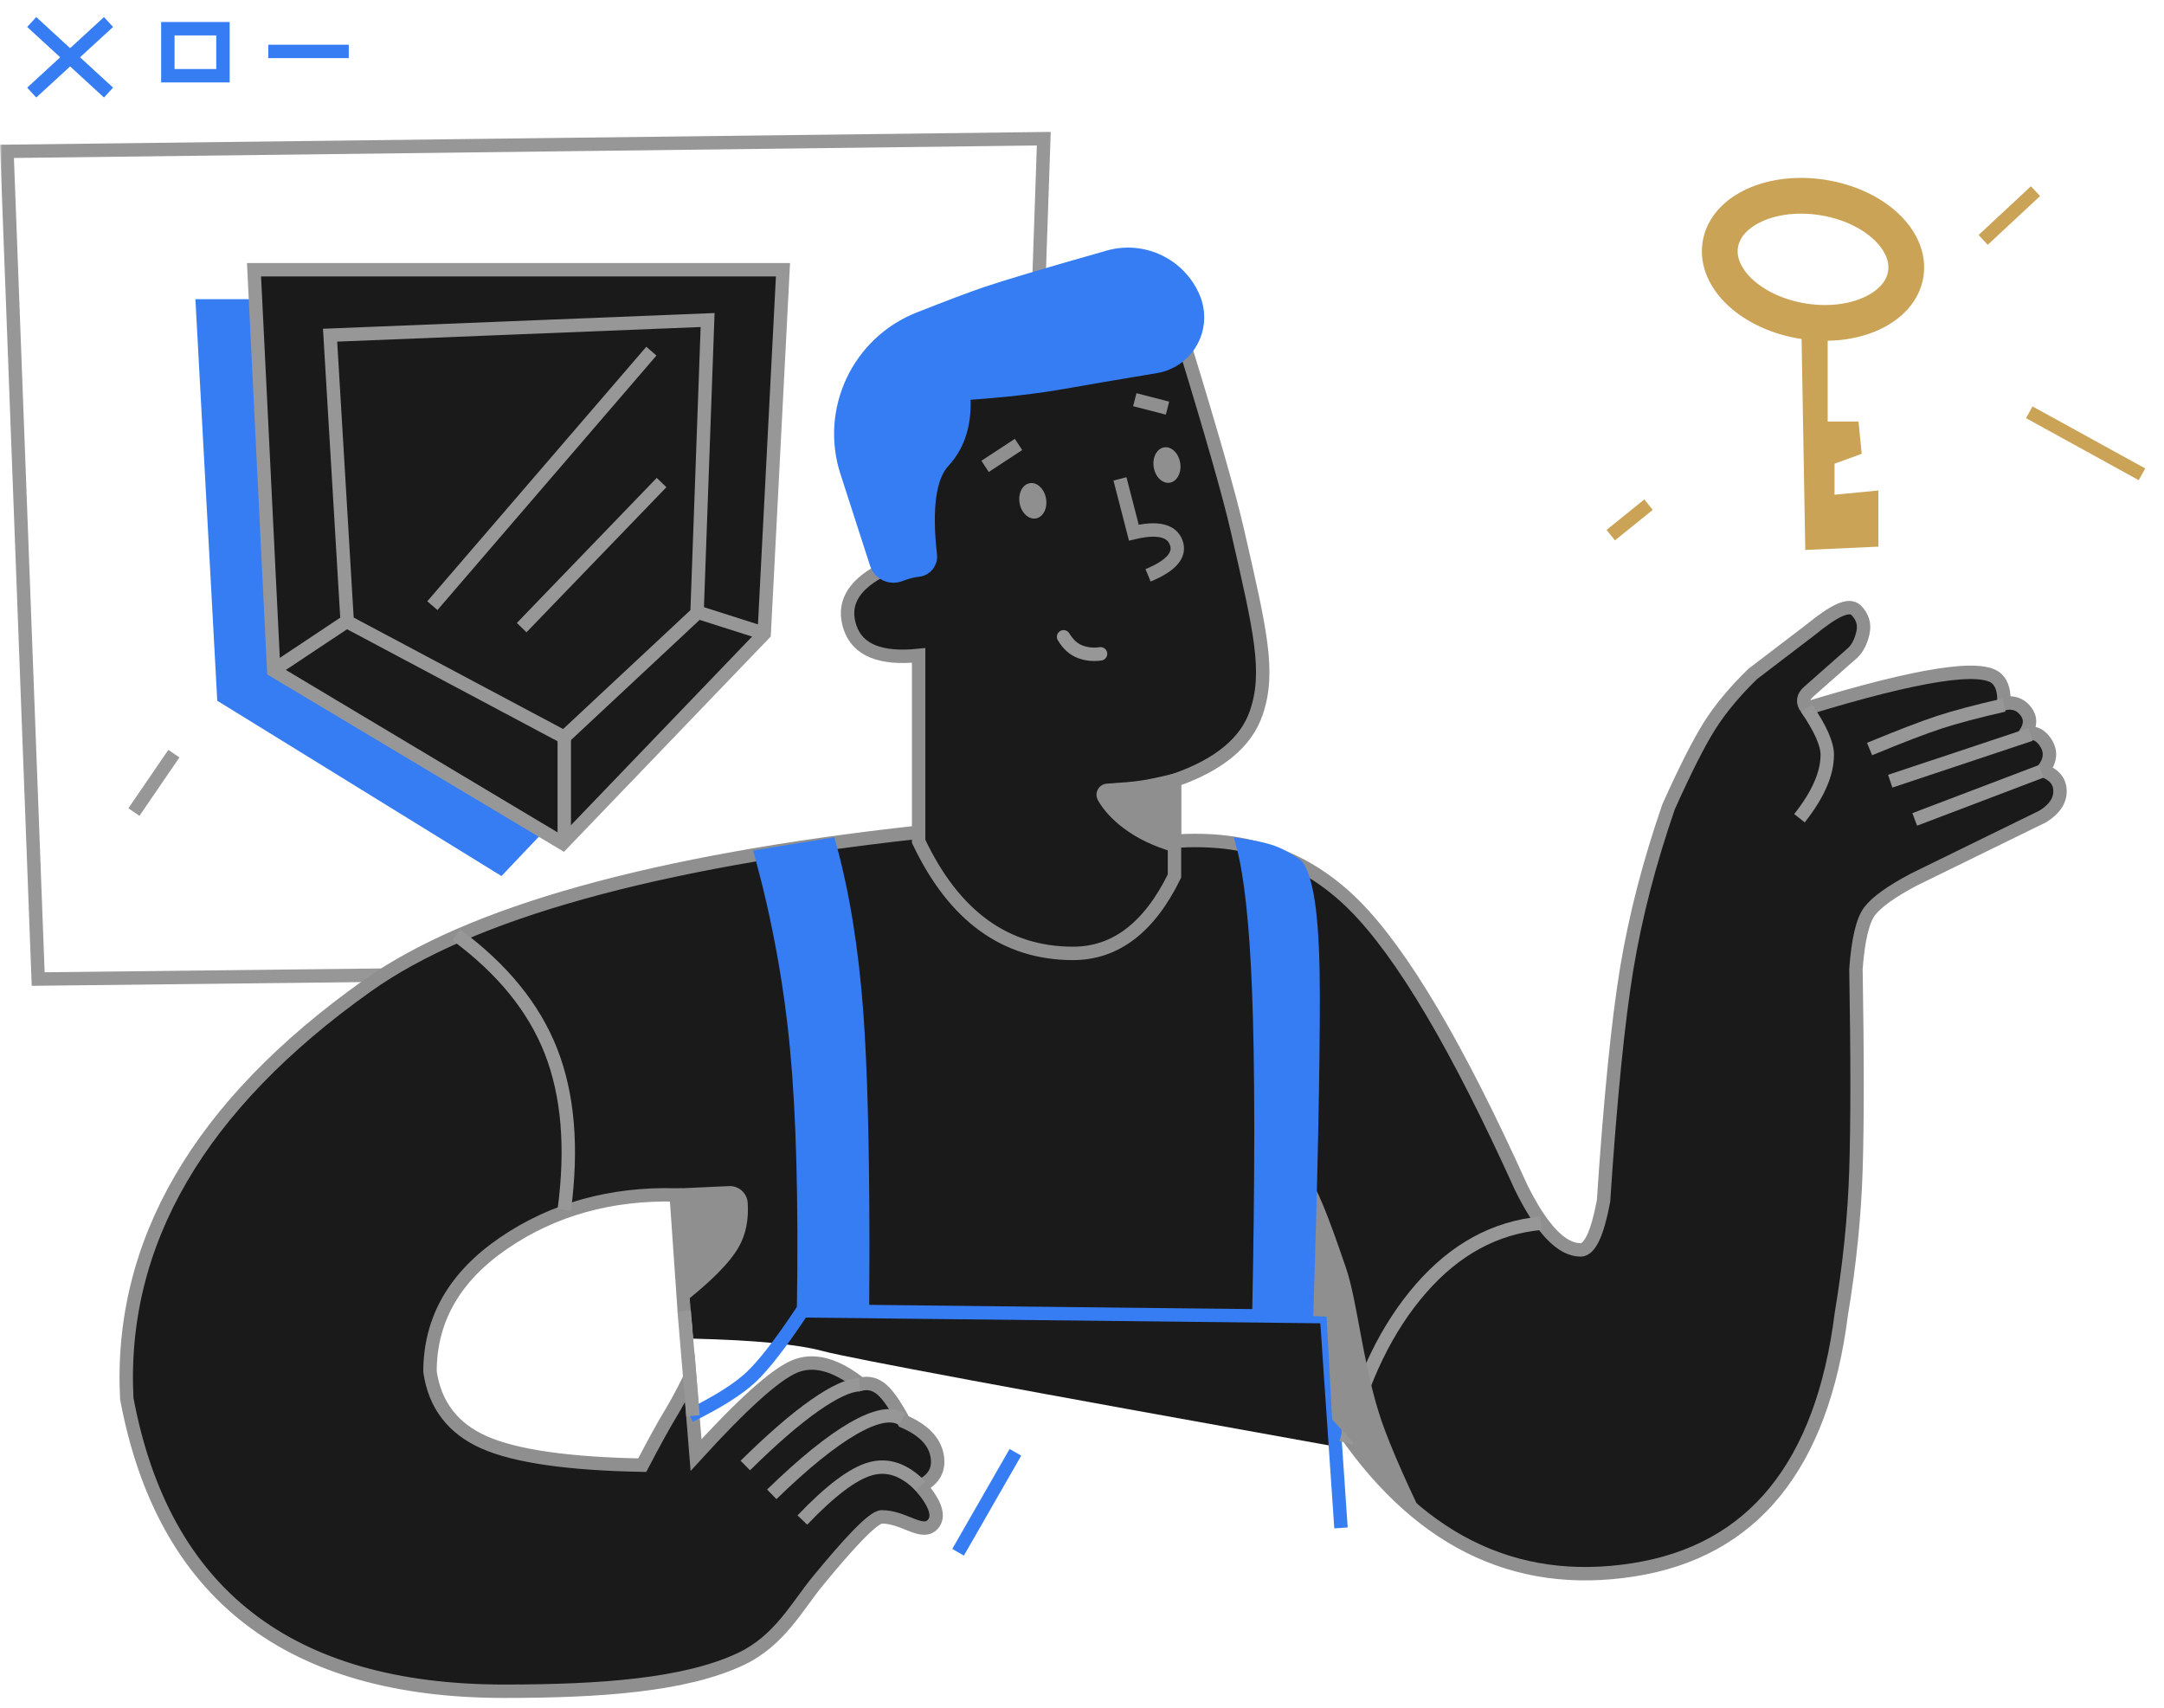 <?xml version="1.0" encoding="UTF-8"?>
<svg width="484px" height="382px" viewBox="0 0 484 382" version="1.1" xmlns="http://www.w3.org/2000/svg" xmlns:xlink="http://www.w3.org/1999/xlink">
    <title>隐私保护</title>
    <defs>
        <rect id="path-1" x="0" y="0" width="484" height="382"></rect>
    </defs>
    <g id="页面-3" stroke="none" stroke-width="1" fill="none" fill-rule="evenodd">
        <g id="保护隐私" transform="translate(-109, -495)">
            <g id="编组-6" transform="translate(109, 495)">
                <mask id="mask-2" fill="white">
                    <use xlink:href="#path-1"></use>
                </mask>
                <g id="蒙版"></g>
                <g mask="url(#mask-2)">
                    <g transform="translate(0, 4.921)">
                        <g id="编组" transform="translate(7.094, -0)">
                            <line x1="0" y1="0" x2="17.179" y2="15.782" id="路径-3" stroke="#367DF3" stroke-width="3"></line>
                            <line x1="0" y1="0" x2="17.179" y2="15.782" id="路径-3" stroke="#367DF3" stroke-width="3" transform="translate(8.589, 7.891) scale(-1, 1) translate(-8.589, -7.891) "></line>
                            <path d="M42.773,1.5 L42.773,12.016 L30.448,12.016 L30.448,1.5 L42.773,1.5 Z" id="路径-4" stroke="#367DF3" stroke-width="3"></path>
                            <rect id="矩形" fill="#367DF3" x="52.906" y="5.079" width="18" height="3"></rect>
                        </g>
                        <g id="编组-3" transform="translate(0, 24.577)">
                            <polygon id="路径-13" fill="#367DF3" points="43.704 37.409 163.416 37.409 157.86 118.269 112.158 166.419 48.593 127.216"></polygon>
                            <path d="M233.454,1.519 L227.086,186.97 L8.537,189.454 L1.557,4.351 L233.454,1.519 Z" id="路径-5" stroke="#979797" stroke-width="3"></path>
                            <path d="M175.122,30.824 L170.92,112.21 L125.882,159.102 L61.221,120.453 L56.813,30.824 L175.122,30.824 Z" id="路径-6" stroke="#979797" stroke-width="3" fill="#1A1A1A"></path>
                            <path d="M158.263,42.073 L155.898,107.626 L126.191,135.367 L77.655,109.538 L73.827,45.464 L158.263,42.073 Z" id="路径-7" stroke="#979797" stroke-width="3"></path>
                            <line x1="96.705" y1="105.952" x2="145.687" y2="49.031" id="路径-8" stroke="#979797" stroke-width="3"></line>
                            <line x1="116.675" y1="110.861" x2="147.967" y2="78.416" id="路径-9" stroke="#979797" stroke-width="3"></line>
                            <line x1="60.786" y1="120.624" x2="78.032" y2="109.148" id="路径-10" stroke="#979797" stroke-width="3"></line>
                            <line x1="126.203" y1="135.082" x2="126.203" y2="158.648" id="路径-11" stroke="#979797" stroke-width="3"></line>
                            <line x1="155.776" y1="107.333" x2="171.057" y2="112.2" id="路径-12" stroke="#979797" stroke-width="3"></line>
                            <line x1="29.951" y1="152.109" x2="38.891" y2="139.046" id="路径-14" stroke="#979797" stroke-width="3"></line>
                        </g>
                        <g id="编组-4" transform="translate(28.234, 48.734)">
                            <path d="M234.448,134.491 L177.217,132.454 C118.033,138.992 76.924,150.446 53.889,166.813 C16.278,193.539 -1.646,224.305 0.119,259.112 C8.271,302.75 36.402,324.569 84.512,324.569 C106.117,324.569 125.103,323.224 137.523,317.329 C146.088,313.264 150.036,305.579 154.645,299.964 C161.546,291.554 167.081,285.57 168.987,285.57 C174.01,285.57 178.019,289.854 180.391,287.24 C181.973,285.498 181.06,282.644 177.654,278.679 C180.733,277.176 181.959,274.858 181.332,271.727 C180.705,268.596 178.233,266.096 173.916,264.226 C172.038,260.684 170.395,258.306 168.987,257.092 C167.578,255.879 166.002,255.483 164.257,255.903 C158.613,251.41 153.629,250.115 149.305,252.017 C144.981,253.919 137.694,260.496 127.444,271.748 L126.053,254.506 C124.441,257.772 122.943,260.545 121.557,262.825 C120.171,265.105 118.121,268.833 115.407,274.01 C98.871,273.709 87.099,272.015 80.092,268.93 C73.084,265.845 69.033,260.571 67.939,253.111 C67.939,241.414 73.463,231.808 84.512,224.29 C95.56,216.773 108.392,213.201 123.006,213.572 L124.785,239.22 L154.645,243.605 L270.902,264.226 C288.194,290.519 310.228,301.588 337.003,297.431 C363.779,293.274 379.311,274.19 383.599,240.179 C385.448,229.122 386.538,218.385 386.868,207.967 C387.198,197.55 387.198,182.579 386.868,163.055 C387.355,156.454 388.385,152.132 389.958,150.089 C391.531,148.045 394.815,145.701 399.809,143.055 L428.664,128.928 C431.227,127.343 432.509,125.461 432.509,123.282 C432.509,121.103 431.227,119.557 428.664,118.643 C430.326,116.608 430.591,114.62 429.458,112.679 C428.325,110.737 426.765,109.973 424.776,110.387 C425.997,108.511 425.997,106.816 424.776,105.301 C423.555,103.787 421.935,103.258 419.917,103.716 C420.115,101.18 419.609,99.325 418.399,98.152 C415.054,94.911 400.867,97.114 375.837,104.76 C374.828,103.412 374.979,102.17 376.29,101.035 C377.601,99.901 380.893,96.998 386.165,92.326 C387.243,91.283 387.998,89.797 388.43,87.866 C388.862,85.935 388.341,84.24 386.868,82.78 C386.095,82.056 384.886,82.056 383.241,82.78 C381.597,83.505 379.36,85.024 376.532,87.336 L363.763,97.08 C359.748,100.997 356.548,104.839 354.163,108.605 C351.777,112.372 348.713,118.42 344.971,126.749 C340.644,139.259 337.516,151.361 335.585,163.055 C333.655,174.75 331.929,192.049 330.409,214.951 C329.042,222.23 327.335,225.87 325.287,225.87 C321.014,225.87 316.574,221.206 311.968,211.88 C297.805,180.512 285.358,159.471 274.625,148.757 C263.893,138.043 250.501,133.288 234.448,134.491 Z" id="路径-22" stroke="#8F8F8F" stroke-width="3" fill="#1A1A1A"></path>
                            <path d="M126.759,245.717 L125.868,234.471 L271.69,258.103 L271.69,270.079 C200.091,257.226 161.473,250.035 155.836,248.504 C150.199,246.974 140.507,246.045 126.759,245.717 Z" id="路径-25" fill="#1A1A1A"></path>
                            <path d="M168.389,74.173 C162.348,77.499 160.184,81.676 161.897,86.704 C163.611,91.732 168.72,93.805 177.226,92.924 L177.226,134.491 C185.131,151.203 196.644,159.559 211.766,159.559 C221.239,159.559 228.8,153.793 234.448,142.262 L234.448,120.863 C244.4,117.423 250.503,112.373 252.76,105.714 C255.857,96.577 253.696,87.499 248.475,64.76 C246.698,57.022 242.722,43.104 236.548,23.007 L182.176,28.889 L168.389,74.173 Z" id="路径-16" stroke="#8F8F8F" stroke-width="3" fill="#1A1A1A"></path>
                            <ellipse id="椭圆形" fill="#8F8F8F" transform="translate(232.766, 50.344) rotate(-9) translate(-232.766, -50.344) " cx="232.766" cy="50.344" rx="3" ry="4"></ellipse>
                            <ellipse id="椭圆形备份" fill="#8F8F8F" transform="translate(202.766, 58.344) rotate(-10) translate(-202.766, -58.344) " cx="202.766" cy="58.344" rx="3" ry="4"></ellipse>
                            <path d="M167.79,72.396 L161.166,51.893 C156.67,37.98 163.766,22.968 177.371,17.611 C184.169,14.934 189.075,13.082 192.088,12.054 C196.595,10.516 205.803,7.774 219.712,3.827 C227.467,1.626 235.642,5.571 238.746,13.011 C241.118,18.698 238.431,25.232 232.744,27.604 C231.952,27.935 231.124,28.173 230.278,28.313 C221.486,29.775 214.802,30.913 210.224,31.728 C203.481,32.928 195.833,33.801 187.282,34.347 C187.76,40.708 186.264,45.76 182.793,49.504 C179.625,52.921 178.643,59.922 179.846,70.509 L179.846,70.509 C180.033,72.151 178.856,73.635 177.215,73.827 C176.514,73.91 175.888,74.02 175.338,74.159 C174.739,74.31 173.951,74.564 172.972,74.923 C170.897,75.682 168.6,74.616 167.841,72.541 C167.823,72.493 167.806,72.445 167.79,72.396 Z" id="路径-15" stroke="#367DF3" stroke-width="3" fill="#367DF3"></path>
                            <line x1="192.088" y1="50.643" x2="199.567" y2="45.741" id="路径-17" stroke="#8F8F8F" stroke-width="3"></line>
                            <line x1="225.571" y1="35.732" x2="232.891" y2="37.619" id="路径-18" stroke="#8F8F8F" stroke-width="3"></line>
                            <path d="M222.258,53.441 L225.359,65.461 C230.643,64.208 233.799,64.947 234.828,67.676 C235.857,70.405 233.762,72.85 228.543,75.011" id="路径-19" stroke="#8F8F8F" stroke-width="3"></path>
                            <path d="M209.647,88.762 C210.65,90.435 211.879,91.546 213.334,92.094 C214.79,92.642 216.317,92.8 217.917,92.567" id="路径-20" stroke="#979797" stroke-width="3" stroke-linecap="round" stroke-linejoin="round"></path>
                            <path d="M234.448,120.863 C231.267,121.65 228.73,122.175 226.838,122.44 C225.191,122.671 222.724,122.887 219.439,123.088 L219.439,123.088 C218.888,123.122 218.468,123.596 218.502,124.147 C218.511,124.302 218.557,124.453 218.635,124.587 C219.831,126.651 221.601,128.57 223.945,130.342 C226.815,132.512 230.316,134.199 234.448,135.402 L234.448,120.863 Z" id="路径-21" stroke="#8F8F8F" stroke-width="3" fill="#8F8F8F" stroke-linejoin="round"></path>
                            <path d="M163.984,256.008 C161.61,256.092 158.253,257.658 153.912,260.704 C149.572,263.75 144.422,268.211 138.462,274.088" id="路径-2" stroke="#979797" stroke-width="3"></path>
                            <path d="M144.381,280.531 C151.52,273.594 157.582,268.689 162.565,265.815 C167.548,262.941 171.207,262.24 173.543,263.712" id="路径-23" stroke="#979797" stroke-width="3"></path>
                            <path d="M151.223,286.283 C157.423,279.779 162.476,275.965 166.38,274.842 C170.285,273.719 174.043,274.997 177.654,278.679" id="路径-24" stroke="#979797" stroke-width="3"></path>
                            <line x1="186.049" y1="293.49" x2="198.871" y2="271.136" id="路径-27" stroke="#367DF3" stroke-width="3"></line>
                            <path d="M126.053,262.964 C132.282,259.904 136.829,257.039 139.693,254.368 C142.557,251.698 146.4,246.741 151.223,239.496 L268.469,240.797 L271.69,288.048" id="路径-28" stroke="#367DF3" stroke-width="3"></path>
                            <path d="M73.802,155.406 C84.114,163.011 91.181,171.694 95.004,181.456 C98.826,191.218 99.815,203.045 97.969,216.935" id="路径-29" stroke="#979797" stroke-width="3"></path>
                            <path d="M272.837,269.013 C276.365,254.762 281.95,243.255 289.592,234.492 C297.234,225.729 306.173,220.868 316.41,219.91" id="路径-30" stroke="#979797" stroke-width="3"></path>
                            <line x1="124.785" y1="239.496" x2="126.759" y2="262.964" id="路径-35" stroke="#979797" stroke-width="3"></line>
                            <path d="M121.78,212.2 L134.823,211.599 C137,211.499 138.857,213.161 138.998,215.337 C139.239,219.055 138.608,222.284 137.106,225.023 C135.1,228.681 130.583,233.212 123.555,238.615 L121.78,212.2 Z" id="路径-36" fill="#8F8F8F"></path>
                            <path d="M375.837,104.76 C378.914,109.245 380.452,112.708 380.452,115.148 C380.452,119.37 378.379,124.096 374.234,129.327" id="路径-37" stroke="#979797" stroke-width="3"></path>
                            <path d="M389.913,113.858 C396.804,111.011 402.027,109.006 405.579,107.844 C409.132,106.683 413.932,105.41 419.981,104.026" id="路径-38" stroke="#979797" stroke-width="3"></path>
                            <line x1="394.531" y1="121.049" x2="425.917" y2="110.589" id="路径-39" stroke="#979797" stroke-width="3"></line>
                            <line x1="400.016" y1="129.597" x2="428.277" y2="118.852" id="路径-40" stroke="#979797" stroke-width="3"></line>
                            <path d="M262.863,240.555 L264.716,210.439 C265.952,211.125 268.659,217.64 272.837,229.985 C275.305,237.276 276.459,250.292 280.093,262.063 C281.772,267.502 285.202,275.576 290.385,286.283 L269.699,263.772 L268.469,240.797 L262.863,240.555 Z" id="路径-41" fill="#8F8F8F"></path>
                            <path d="M157.292,135.293 C160.31,146.241 162.336,158.835 163.376,173.074 C164.256,185.122 164.704,202.086 164.723,223.965 L164.723,223.965 L164.723,226.894 C164.72,230.707 164.704,234.662 164.676,238.761 L164.676,238.761 L151.507,238.761 C151.861,214.863 151.344,195.567 149.961,180.871 C148.595,166.367 145.978,151.998 142.109,137.766 L142.109,137.766 Z" id="路径-42" stroke="#367DF3" stroke-width="3" fill="#367DF3"></path>
                            <path d="M249.775,135.424 C252.53,135.86 254.632,136.322 256.08,136.821 C257.808,137.416 259.715,138.456 261.809,139.925 C264.369,143.444 265.462,153.265 265.462,169.169 C265.462,185.647 264.984,209.211 264.029,239.861 L264.029,239.861 L253.336,239.865 C253.632,225.074 253.785,211.912 253.794,200.378 L253.794,197.677 C253.781,186.104 253.618,176.246 253.304,168.103 C252.718,152.885 251.528,141.995 249.775,135.424 Z" id="路径-26" stroke="#367DF3" stroke-width="3" fill="#367DF3"></path>
                        </g>
                        <g id="编组-5" transform="translate(360.259, 31.389)">
                            <ellipse id="椭圆形" stroke="#CAA356" stroke-width="8" transform="translate(45.241, 21.689) rotate(9) translate(-45.241, -21.689) " cx="45.241" cy="21.689" rx="21" ry="14"></ellipse>
                            <polygon id="路径-31" fill="#CAA356" points="42.66 38.183 43.509 86.679 59.863 85.942 59.863 73.376 50.053 74.334 50.053 67.392 56.127 65.176 55.415 57.966 48.518 57.966 48.518 38.183"></polygon>
                            <line x1="0" y1="83.374" x2="8.444" y2="76.551" id="路径-32" stroke="#CAA356" stroke-width="3"></line>
                            <line x1="83.294" y1="17.345" x2="94.999" y2="6.44" id="路径-33" stroke="#CAA356" stroke-width="3"></line>
                            <line x1="93.611" y1="55.893" x2="118.82" y2="69.765" id="路径-34" stroke="#CAA356" stroke-width="3"></line>
                        </g>
                    </g>
                </g>
            </g>
        </g>
    </g>
</svg>